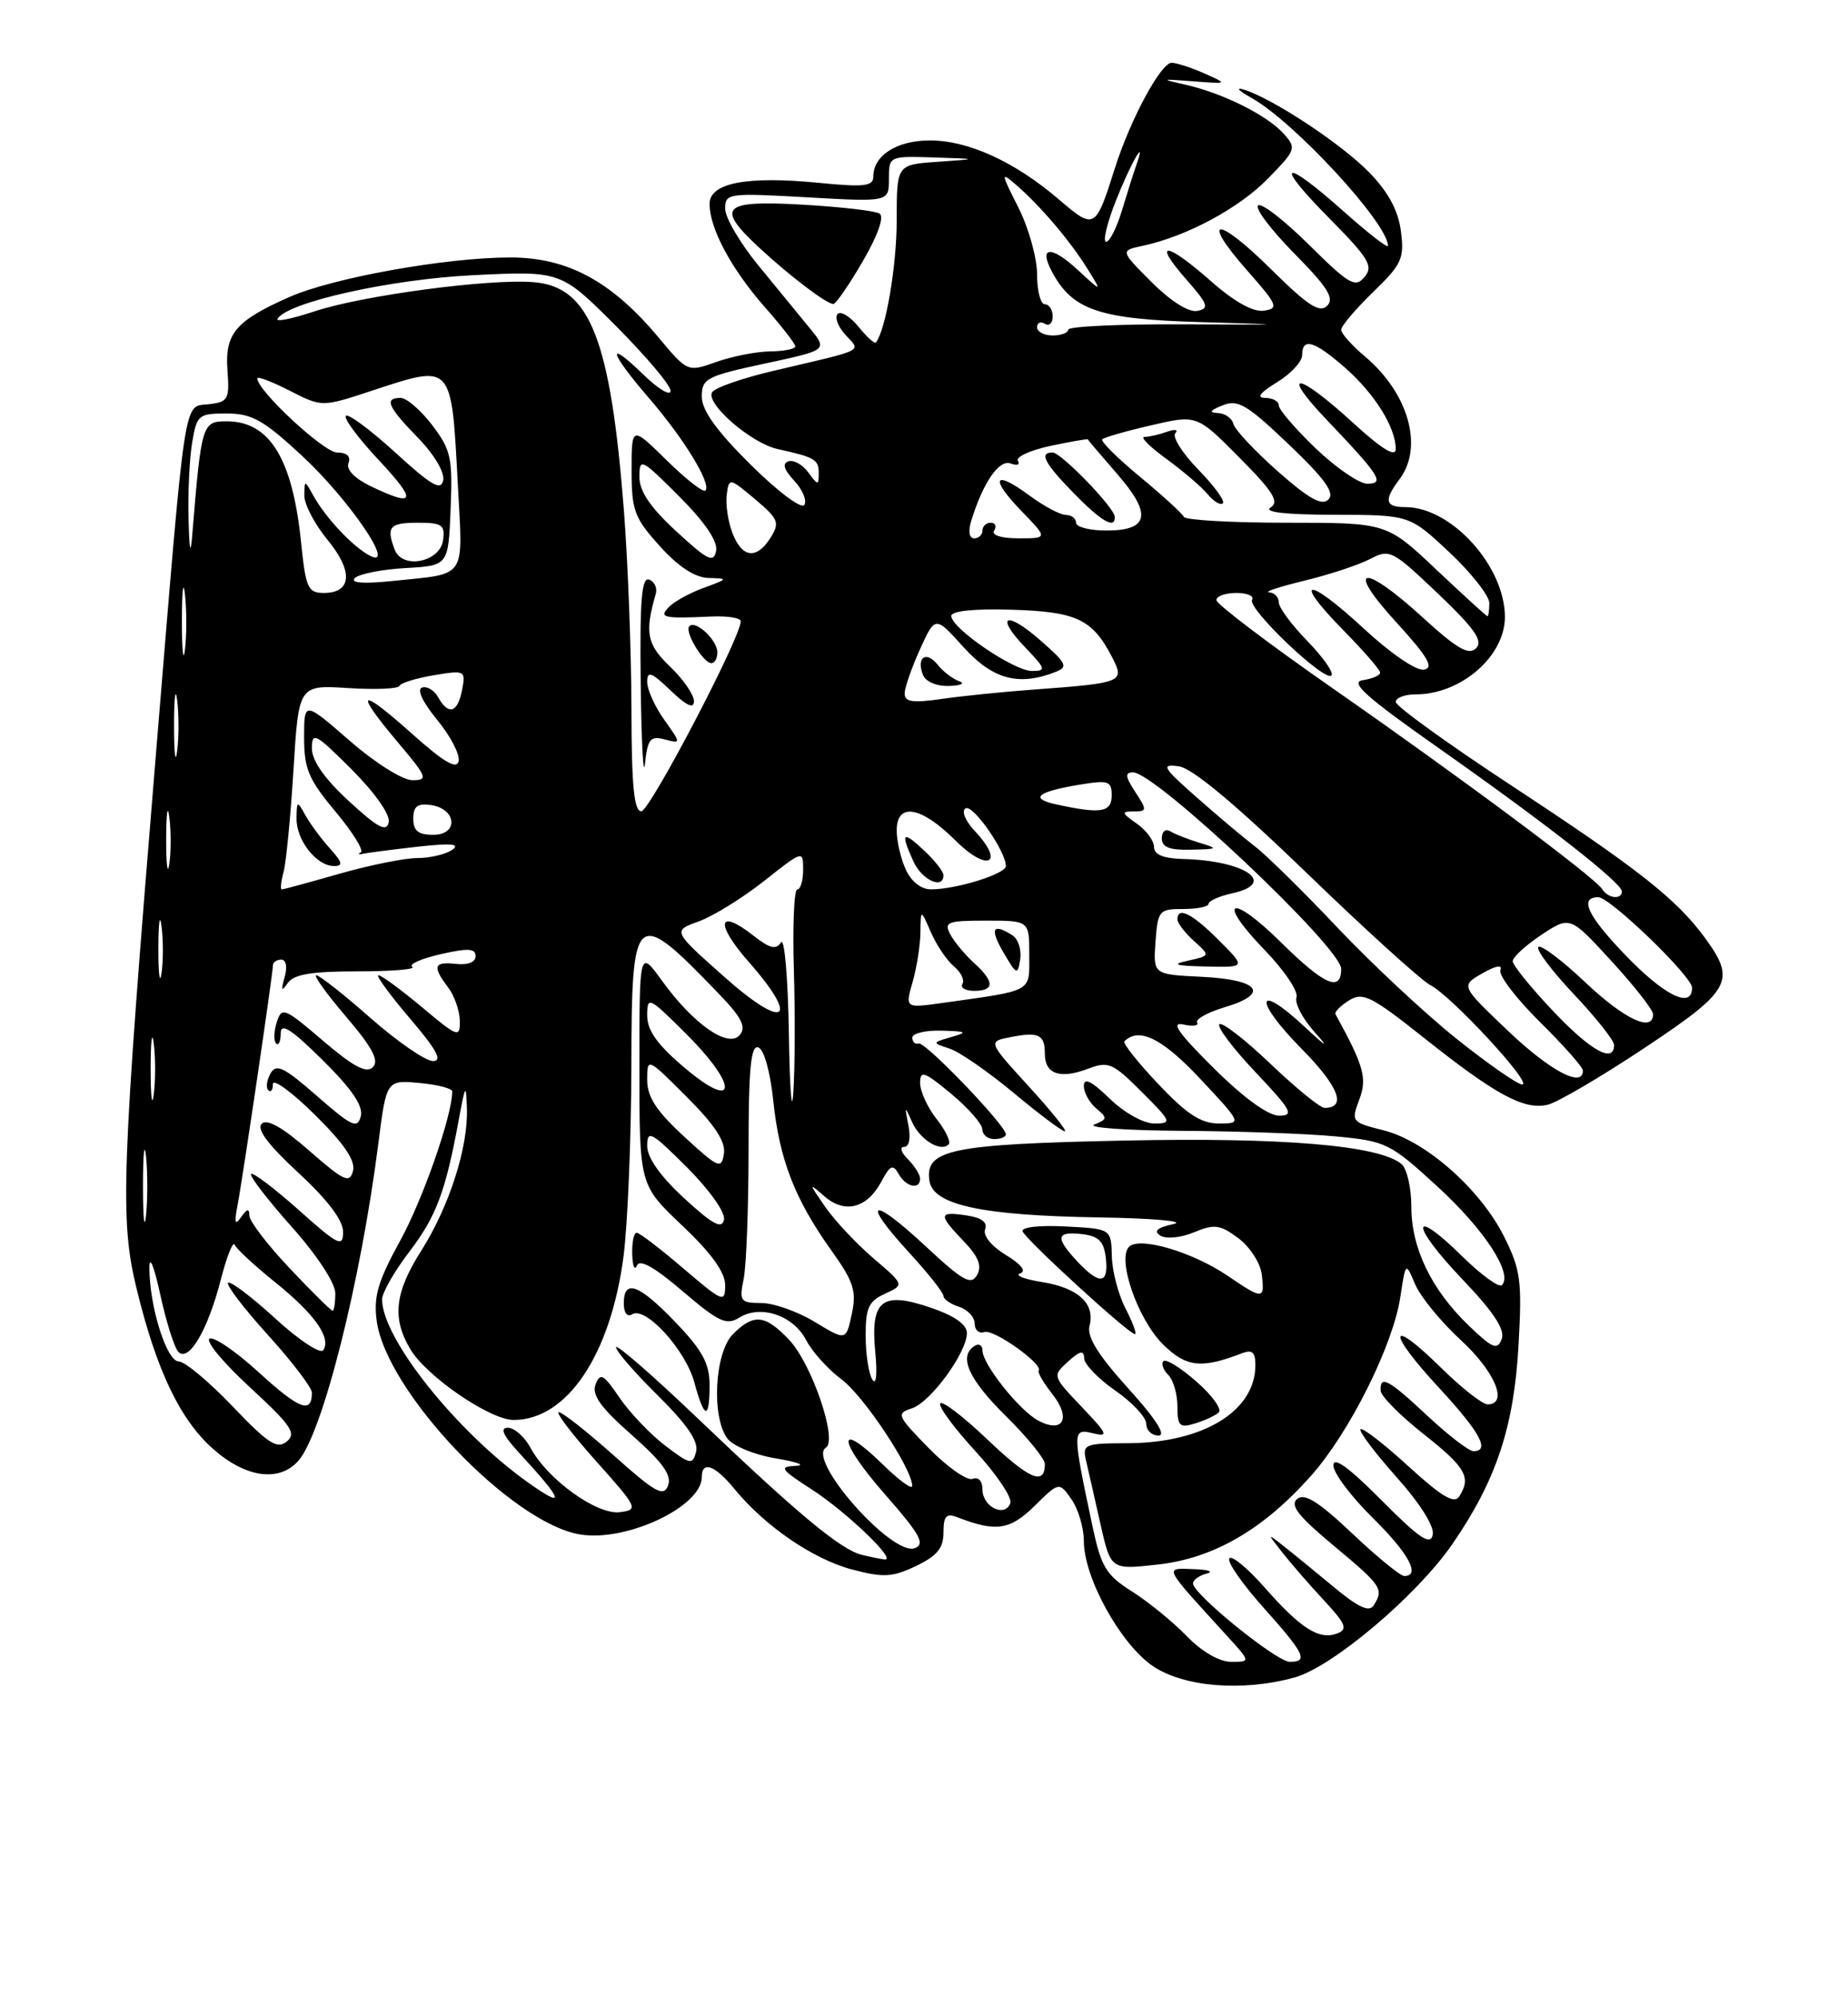 <?xml version="1.0" encoding="UTF-8" standalone="no"?>
<!DOCTYPE svg PUBLIC "-//W3C//DTD SVG 1.1//EN" "http://www.w3.org/Graphics/SVG/1.1/DTD/svg11.dtd" >
<svg xmlns="http://www.w3.org/2000/svg" xmlns:xlink="http://www.w3.org/1999/xlink" version="1.1" viewBox="0 0 237 256">
 <g >
 <path fill="currentColor"
d=" M 166.04 215.00 C 170.90 213.65 181.71 204.51 186.26 197.91 C 191.89 189.74 194.17 182.88 194.75 172.37 C 195.21 164.18 195.02 162.75 192.89 158.49 C 189.85 152.42 182.85 146.24 177.45 144.88 C 173.33 143.85 173.26 143.76 174.32 140.95 C 175.36 138.20 174.93 136.66 171.27 129.99 C 171.12 129.71 171.90 128.92 173.00 128.23 C 174.78 127.12 175.84 127.65 182.60 133.01 C 191.87 140.38 195.51 142.34 198.54 141.58 C 199.81 141.26 205.39 137.98 210.93 134.30 C 222.07 126.89 222.71 125.71 218.58 120.11 C 214.95 115.18 209.97 111.28 193.75 100.63 C 185.64 95.30 179.00 90.51 179.00 89.97 C 179.00 89.44 180.15 89.00 181.57 89.00 C 187.36 89.00 193.00 84.11 193.00 79.08 C 192.99 72.57 186.15 65.01 180.25 65.00 C 177.63 65.00 177.44 64.13 179.47 61.44 C 182.60 57.31 180.66 50.41 175.04 45.68 C 173.37 44.28 172.00 42.74 172.00 42.27 C 172.00 41.79 173.84 39.63 176.08 37.45 C 179.78 33.87 180.12 33.14 179.66 29.62 C 179.31 26.95 178.04 24.61 175.59 22.09 C 171.99 18.41 163.21 12.62 159.50 11.48 C 158.40 11.15 158.85 11.63 160.50 12.55 C 165.99 15.62 178.00 28.63 178.00 31.51 C 178.00 31.87 175.44 29.87 172.30 27.08 C 164.48 20.11 163.25 20.68 170.45 27.95 C 175.56 33.12 176.16 34.10 175.00 35.50 C 173.81 36.93 173.03 36.48 167.86 31.36 C 164.67 28.20 161.73 25.94 161.33 26.33 C 160.94 26.73 163.05 29.51 166.02 32.52 C 170.26 36.81 171.16 38.24 170.20 39.20 C 169.24 40.16 167.70 39.15 163.02 34.52 C 156.03 27.60 153.84 27.74 159.98 34.71 C 163.86 39.10 164.03 39.53 162.09 39.82 C 160.73 40.03 158.31 38.69 155.34 36.07 C 149.55 30.97 147.73 30.79 152.08 35.75 C 154.94 39.00 155.14 39.54 153.55 39.85 C 152.44 40.06 150.15 38.62 147.69 36.16 C 143.65 32.12 143.65 32.12 146.58 31.50 C 152.20 30.29 158.90 26.69 162.61 22.89 C 166.23 19.18 166.30 18.99 164.59 17.10 C 162.45 14.74 156.77 11.92 152.00 10.85 C 148.79 10.13 148.87 10.10 153.00 10.42 C 157.50 10.77 157.50 10.77 154.50 9.43 C 152.85 8.69 150.95 8.07 150.27 8.05 C 148.91 8.00 144.98 15.27 143.00 21.50 C 140.49 29.44 140.39 29.49 135.77 25.54 C 130.15 20.73 124.18 18.00 119.26 18.00 C 115.01 18.00 112.00 19.92 112.00 22.63 C 112.00 23.87 110.85 24.01 105.06 23.44 C 95.78 22.52 91.00 23.44 91.00 26.14 C 91.00 29.28 93.79 34.48 98.10 39.38 C 100.25 41.81 102.00 44.08 102.00 44.40 C 102.00 44.73 100.54 45.02 98.75 45.04 C 96.96 45.07 93.85 45.68 91.84 46.40 C 88.18 47.70 88.18 47.70 84.44 43.24 C 78.43 36.04 72.78 33.00 65.44 33.00 C 57.21 33.00 42.69 35.60 37.09 38.08 C 30.21 41.12 28.83 42.76 29.17 47.46 C 29.45 51.19 29.26 51.52 26.79 51.81 C 23.48 52.20 23.88 49.60 20.01 96.50 C 15.58 150.25 15.36 156.27 17.50 165.10 C 20.05 175.61 23.10 182.01 27.37 185.75 C 31.53 189.41 35.80 190.00 38.25 187.25 C 41.35 183.77 46.25 164.37 48.53 146.50 C 49.57 138.37 49.54 138.40 54.00 138.83 C 56.20 139.04 58.00 139.52 58.00 139.89 C 58.00 142.93 54.25 153.69 51.35 158.97 C 48.47 164.21 47.89 166.17 48.31 169.29 C 49.53 178.38 65.61 195.25 74.42 196.68 C 80.36 197.65 90.00 193.10 90.00 189.33 C 90.00 187.18 91.69 187.79 94.18 190.83 C 98.08 195.60 104.26 199.83 109.22 201.15 C 113.30 202.23 114.42 202.17 117.47 200.72 C 120.19 199.42 121.00 198.43 121.00 196.41 C 121.00 194.32 121.36 193.92 122.75 194.46 C 127.73 196.39 129.51 196.13 132.67 193.03 C 135.83 189.92 135.83 189.92 137.42 192.18 C 138.29 193.43 139.00 195.83 139.00 197.53 C 139.00 202.22 143.70 210.72 147.84 213.54 C 151.82 216.24 159.39 216.85 166.04 215.00 Z  M 152.19 209.70 C 150.43 207.88 147.28 205.32 145.19 203.99 C 141.84 201.88 141.22 200.86 140.09 195.54 C 137.51 183.38 137.51 183.06 140.15 183.70 C 142.23 184.21 142.06 183.82 138.72 180.32 C 134.96 176.37 134.95 176.35 136.97 174.52 C 138.52 173.12 139.01 173.02 139.04 174.10 C 139.06 174.87 140.86 176.73 143.04 178.24 C 145.22 179.75 147.00 181.66 147.00 182.49 C 147.00 183.32 147.71 184.00 148.58 184.00 C 149.60 184.00 148.21 181.83 144.69 177.95 C 140.82 173.67 139.36 171.32 139.73 169.94 C 140.47 167.08 138.29 165.07 133.62 164.32 C 131.36 163.96 130.10 163.47 130.83 163.22 C 131.67 162.94 130.98 162.06 128.99 160.85 C 127.13 159.71 126.03 158.36 126.34 157.56 C 126.68 156.66 125.88 156.06 123.93 155.78 C 120.34 155.25 120.30 155.66 123.60 159.10 C 125.49 161.08 125.96 162.26 125.30 163.43 C 124.54 164.78 123.48 164.18 118.66 159.69 C 111.72 153.23 110.36 153.75 116.55 160.50 C 119.00 163.16 121.00 165.69 121.00 166.11 C 121.00 166.52 121.90 167.15 123.00 167.50 C 124.10 167.85 125.00 168.82 125.00 169.65 C 125.00 170.48 125.56 170.97 126.25 170.73 C 127.44 170.32 133.82 174.86 133.21 175.68 C 133.04 175.90 133.84 177.26 134.98 178.71 C 137.41 181.79 136.33 183.78 133.15 182.08 C 130.72 180.78 126.00 174.85 126.00 173.10 C 126.00 172.43 125.55 172.16 125.00 172.50 C 122.88 173.81 124.19 176.76 129.00 181.50 C 131.75 184.21 134.00 186.98 134.00 187.65 C 134.00 190.47 132.01 189.62 126.67 184.54 C 123.57 181.58 120.82 179.48 120.58 179.88 C 120.33 180.28 122.36 183.03 125.09 186.00 C 127.82 188.97 129.84 191.98 129.57 192.68 C 128.86 194.54 126.00 193.13 126.00 190.92 C 126.00 189.83 125.48 189.26 124.73 189.55 C 124.03 189.82 121.50 188.05 119.12 185.62 C 115.06 181.48 114.92 181.16 116.90 180.53 C 119.32 179.77 124.00 173.38 124.00 170.86 C 124.00 169.76 122.40 168.64 119.34 167.60 C 113.08 165.47 111.62 166.64 112.25 173.30 C 112.53 176.16 112.37 177.62 111.88 176.83 C 111.41 176.10 111.02 173.58 111.02 171.23 C 111.00 167.64 111.40 166.78 113.50 165.82 C 115.99 164.68 115.99 164.68 112.03 161.29 C 109.85 159.43 107.06 156.46 105.84 154.70 C 103.69 151.60 103.68 151.55 105.74 153.34 C 108.35 155.61 111.20 154.87 113.03 151.45 C 114.15 149.35 114.52 149.18 115.24 150.46 C 116.18 152.15 118.00 152.55 118.00 151.07 C 118.00 150.56 117.29 149.44 116.43 148.57 C 115.56 147.71 115.35 147.00 115.95 147.00 C 116.60 147.00 116.82 145.90 116.50 144.25 C 116.00 141.71 116.03 141.68 116.95 143.77 C 117.97 146.08 120.62 147.72 121.66 146.68 C 121.97 146.36 121.28 144.90 120.11 143.42 C 118.95 141.94 118.00 139.87 118.00 138.81 C 118.00 137.15 118.53 137.33 121.98 140.19 C 124.17 142.01 125.97 144.06 125.98 144.75 C 125.99 145.44 126.67 146.00 127.50 146.00 C 128.32 146.00 129.00 145.73 129.00 145.39 C 129.00 144.26 118.67 133.50 117.83 133.75 C 117.37 133.89 117.00 133.55 117.00 133.00 C 117.00 132.45 118.69 132.04 120.75 132.10 C 124.00 132.19 124.17 132.30 122.00 132.92 C 119.50 133.65 119.50 133.65 121.80 134.41 C 123.06 134.82 126.75 137.38 130.00 140.08 C 133.25 142.79 136.20 145.00 136.56 145.00 C 136.91 145.00 134.83 142.41 131.94 139.25 C 126.69 133.50 126.69 133.50 129.59 132.93 C 133.22 132.22 134.00 132.60 134.00 135.09 C 134.00 137.67 135.96 138.34 139.52 136.99 C 142.15 135.99 142.69 136.22 146.42 139.95 C 150.27 143.80 150.35 144.00 148.03 144.00 C 146.65 144.00 144.17 142.62 142.30 140.80 C 139.99 138.56 139.00 138.08 139.00 139.18 C 139.00 140.05 139.72 141.35 140.60 142.08 C 142.05 143.28 142.02 143.47 140.35 144.13 C 139.33 144.53 144.35 144.89 151.50 144.94 C 158.65 144.98 167.54 145.30 171.26 145.65 C 177.78 146.27 178.26 146.50 184.38 152.11 C 190.37 157.60 194.07 163.26 192.61 164.72 C 192.25 165.08 189.95 163.41 187.50 161.00 C 180.86 154.48 180.86 156.95 187.50 163.92 C 191.57 168.18 193.05 170.43 192.59 171.63 C 192.03 173.09 191.42 172.84 188.38 169.92 C 183.57 165.30 181.00 159.98 181.00 154.66 C 181.00 152.23 180.43 149.77 179.73 149.19 C 176.85 146.80 164.53 145.76 144.14 146.19 C 121.98 146.65 118.62 147.34 119.19 151.32 C 119.63 154.45 125.88 155.80 141.00 156.04 C 147.88 156.15 152.15 156.53 150.50 156.89 C 148.40 157.35 147.89 157.79 148.81 158.37 C 149.55 158.83 151.43 158.65 153.12 157.95 C 155.75 156.86 156.47 156.96 158.81 158.70 C 160.29 159.80 161.64 161.89 161.82 163.35 C 162.21 166.61 161.99 166.61 157.41 163.50 C 152.92 160.46 146.14 158.46 144.80 159.80 C 143.23 161.37 145.89 169.05 149.12 172.28 C 152.09 175.24 154.06 175.47 159.25 173.46 C 160.59 172.95 161.00 173.30 161.00 174.96 C 161.00 180.86 154.34 184.94 144.63 184.98 C 139.07 185.00 138.79 185.11 139.29 187.25 C 139.58 188.49 140.41 192.13 141.13 195.35 C 142.46 201.21 142.46 201.21 148.48 200.53 C 155.64 199.74 162.02 196.04 168.15 189.14 C 173.10 183.56 178.66 172.42 179.59 166.23 C 180.27 161.73 180.27 161.73 181.49 164.62 C 182.16 166.20 184.80 169.42 187.35 171.77 C 191.73 175.79 193.48 180.00 190.78 180.00 C 190.12 180.00 187.43 177.89 184.81 175.31 C 178.06 168.67 177.78 170.57 184.45 177.77 C 189.81 183.56 191.15 186.00 188.96 186.00 C 188.38 186.00 185.75 183.97 183.10 181.50 C 178.05 176.78 176.96 176.19 177.06 178.25 C 177.09 178.94 179.56 181.43 182.56 183.80 C 187.99 188.09 188.71 189.34 187.14 191.81 C 186.51 192.80 184.86 191.81 180.62 187.93 C 177.49 185.07 174.73 182.94 174.48 183.19 C 174.23 183.43 176.31 186.19 179.09 189.31 C 182.19 192.79 183.99 195.67 183.74 196.74 C 183.43 198.12 182.00 197.15 177.17 192.29 C 172.99 188.08 171.00 186.64 171.00 187.82 C 171.00 188.79 173.25 191.79 176.00 194.50 C 180.65 199.08 182.24 202.00 180.09 202.00 C 179.59 202.00 176.58 199.54 173.40 196.53 C 169.10 192.47 167.30 191.34 166.36 192.12 C 165.39 192.92 166.51 194.34 171.05 198.12 C 177.22 203.26 177.50 203.67 176.17 205.76 C 175.59 206.68 174.19 206.03 170.94 203.32 C 168.50 201.29 165.60 198.93 164.50 198.07 C 162.50 196.50 162.50 196.51 164.47 199.00 C 165.55 200.38 167.94 203.13 169.79 205.12 C 172.61 208.15 172.88 208.83 171.50 209.36 C 169.19 210.25 166.83 208.75 162.19 203.48 C 159.98 200.97 157.94 199.29 157.65 199.75 C 157.37 200.21 159.34 203.04 162.03 206.04 C 167.33 211.97 167.83 213.00 165.41 213.00 C 163.72 213.00 153.00 204.32 153.00 202.95 C 153.00 202.51 153.79 201.94 154.75 201.69 C 155.71 201.44 154.96 201.18 153.08 201.12 C 149.26 200.99 149.05 200.57 157.43 209.75 C 160.39 213.00 160.39 213.00 157.89 213.00 C 156.38 213.00 154.13 211.70 152.19 209.70 Z  M 156.30 181.04 C 156.74 180.63 155.46 178.85 153.45 177.09 C 151.44 175.32 149.53 174.14 149.21 174.46 C 148.89 174.77 149.17 175.57 149.82 176.22 C 150.47 176.87 151.00 178.69 151.00 180.27 C 151.00 182.78 151.28 183.05 153.25 182.45 C 154.49 182.08 155.86 181.44 156.30 181.04 Z  M 144.36 167.75 C 143.43 165.96 142.63 162.93 142.59 161.00 C 142.50 157.50 142.50 157.50 136.65 157.20 C 133.29 157.02 130.95 157.29 131.15 157.83 C 131.55 158.90 144.77 171.00 145.55 171.00 C 145.82 171.00 145.29 169.54 144.36 167.75 Z  M 110.50 199.28 C 107.82 198.62 102.29 194.03 89.60 181.91 C 83.77 176.34 79.00 172.19 79.00 172.68 C 79.00 173.17 81.42 175.96 84.38 178.88 C 88.13 182.59 89.61 184.76 89.27 186.07 C 88.82 187.80 88.53 187.74 85.30 185.28 C 83.38 183.82 80.75 181.05 79.44 179.13 C 77.41 176.14 76.98 175.90 76.38 177.44 C 75.87 178.79 77.01 180.39 81.03 183.93 C 84.99 187.43 86.18 189.08 85.68 190.40 C 85.10 191.90 84.06 191.32 78.75 186.58 C 75.31 183.52 72.13 181.01 71.67 181.00 C 71.21 181.00 73.35 183.81 76.42 187.25 C 81.82 193.29 81.92 193.51 79.48 193.82 C 76.56 194.19 70.20 189.61 68.05 185.59 C 67.28 184.16 65.97 183.00 65.13 183.00 C 64.07 183.00 64.51 183.98 66.61 186.25 C 72.31 192.43 72.62 193.50 67.70 190.00 C 58.53 183.48 49.00 171.53 49.00 166.55 C 49.00 165.71 50.56 162.97 52.47 160.47 C 55.96 155.90 57.14 152.75 58.84 143.50 C 59.68 138.96 59.77 138.83 59.88 142.07 C 60.05 147.06 57.61 154.64 54.04 160.28 C 50.62 165.66 50.25 168.93 52.61 172.91 C 54.67 176.40 62.84 182.00 65.87 182.00 C 72.72 182.00 78.32 173.65 79.97 161.00 C 80.50 156.87 80.95 145.96 80.97 136.75 C 81.01 116.45 81.37 116.14 92.22 127.41 C 95.11 130.41 95.73 131.62 94.88 132.65 C 93.42 134.41 88.96 131.31 84.91 125.72 C 82.00 121.70 82.00 121.70 82.00 136.79 C 82.00 151.89 82.00 151.89 87.50 157.09 C 91.23 160.62 93.00 163.07 93.00 164.72 C 93.00 167.03 92.73 166.92 87.64 162.58 C 84.70 160.06 82.00 158.00 81.64 158.00 C 81.29 158.00 81.04 159.24 81.08 160.75 C 81.12 162.26 81.39 162.92 81.68 162.21 C 82.02 161.34 83.94 162.41 87.55 165.50 C 92.16 169.44 93.17 169.91 94.80 168.89 C 97.54 167.18 101.73 168.58 103.38 171.76 C 104.17 173.27 106.20 175.52 107.90 176.78 C 110.74 178.87 116.97 188.23 116.99 190.45 C 117.00 190.98 115.28 189.73 113.19 187.68 C 107.20 181.84 107.43 184.63 113.51 191.55 C 118.00 196.67 118.69 197.91 117.32 198.43 C 114.44 199.54 103.43 187.09 105.92 185.55 C 107.45 184.60 104.12 174.82 101.22 171.75 C 98.13 168.48 96.67 168.33 94.00 171.00 C 91.66 173.34 91.21 181.54 93.27 184.36 C 93.99 185.33 96.74 186.47 99.52 186.93 C 102.26 187.39 103.40 187.82 102.05 187.88 C 99.87 187.99 100.09 188.31 104.05 190.87 C 108.57 193.78 115.15 200.10 113.44 199.88 C 112.92 199.82 111.60 199.55 110.50 199.28 Z  M 91.00 177.52 C 91.00 174.77 90.08 173.08 86.67 169.52 C 81.95 164.59 80.00 163.87 80.00 167.06 C 80.00 168.28 80.44 168.85 81.08 168.45 C 82.79 167.39 87.93 173.03 89.05 177.20 C 90.33 181.93 91.00 182.04 91.00 177.52 Z  M 29.82 180.25 C 26.80 177.09 23.70 174.50 22.92 174.50 C 21.37 174.50 19.16 167.45 19.16 162.50 C 19.16 160.81 19.77 162.30 20.55 165.92 C 21.32 169.45 22.37 172.77 22.88 173.28 C 24.22 174.62 26.66 170.47 28.31 164.04 C 29.08 161.05 29.88 159.03 30.10 159.55 C 30.32 160.07 32.64 162.22 35.25 164.32 C 40.33 168.40 42.48 171.42 41.47 173.05 C 41.12 173.61 38.37 171.80 35.30 168.99 C 32.25 166.20 29.52 164.14 29.25 164.42 C 28.98 164.69 31.28 167.71 34.38 171.13 C 37.47 174.54 40.00 177.86 40.00 178.50 C 40.00 181.25 38.39 180.65 33.27 175.97 C 30.28 173.23 27.40 171.26 26.87 171.58 C 26.34 171.91 28.69 174.73 32.09 177.85 C 37.34 182.69 38.05 183.72 36.78 184.76 C 35.55 185.79 34.38 185.03 29.82 180.25 Z  M 104.50 169.44 C 102.30 168.10 99.21 167.01 97.62 167.01 C 94.94 167.00 94.79 166.79 95.38 163.88 C 95.72 162.16 96.00 154.69 96.00 147.29 C 96.00 136.97 96.29 133.93 97.25 134.25 C 97.98 134.49 98.78 137.36 99.17 141.08 C 99.95 148.61 101.93 153.71 106.59 160.23 C 109.49 164.29 109.87 165.46 109.24 168.42 C 108.50 171.86 108.50 171.86 104.50 169.44 Z  M 37.15 162.56 C 34.32 159.57 31.99 156.53 31.98 155.81 C 31.97 154.85 31.69 154.90 30.92 156.00 C 30.13 157.13 30.02 156.77 30.46 154.50 C 31.13 151.01 34.99 124.86 35.00 123.75 C 35.00 123.34 35.48 123.00 36.07 123.00 C 36.70 123.00 36.87 123.93 36.50 125.25 C 36.01 126.99 36.10 127.16 36.90 126.00 C 37.67 124.88 39.94 124.50 45.87 124.50 C 50.24 124.50 53.39 124.24 52.88 123.92 C 52.37 123.61 53.98 122.88 56.47 122.31 C 60.01 121.50 61.00 121.55 61.00 122.55 C 61.00 123.32 60.00 123.71 58.50 123.55 C 55.62 123.23 55.41 123.84 57.47 126.56 C 58.28 127.63 58.95 129.55 58.97 130.84 C 59.00 133.06 58.73 132.96 54.11 129.09 C 51.42 126.84 48.91 125.00 48.53 125.00 C 48.16 125.00 49.96 127.47 52.54 130.50 C 56.00 134.54 56.79 136.00 55.53 136.00 C 54.58 136.00 50.99 133.53 47.54 130.50 C 44.10 127.47 40.96 125.00 40.56 125.00 C 40.17 125.00 41.89 127.40 44.40 130.33 C 47.76 134.27 48.65 135.95 47.82 136.78 C 46.99 137.61 45.33 136.73 41.43 133.40 C 36.46 129.15 36.13 129.02 35.49 131.03 C 35.12 132.19 35.08 133.42 35.41 133.74 C 35.73 134.07 36.00 133.49 36.00 132.45 C 36.00 131.03 37.33 131.88 41.38 135.88 C 45.15 139.61 46.61 141.76 46.27 143.08 C 45.84 144.72 45.12 144.39 40.67 140.49 C 36.41 136.77 35.42 136.28 34.69 137.59 C 34.21 138.45 34.08 139.42 34.41 139.74 C 34.73 140.07 35.00 139.71 35.00 138.95 C 35.00 138.19 37.42 139.96 40.38 142.88 C 44.15 146.61 45.61 148.76 45.27 150.08 C 44.84 151.72 44.12 151.39 39.67 147.50 C 36.24 144.49 34.24 143.36 33.56 144.04 C 32.88 144.72 34.42 146.78 38.28 150.33 C 42.01 153.78 44.00 156.41 44.00 157.89 C 44.00 159.92 43.40 159.63 38.32 155.10 C 35.19 152.31 32.44 150.23 32.20 150.47 C 31.96 150.71 34.29 153.74 37.37 157.20 C 40.66 160.88 42.99 164.44 43.00 165.75 C 43.00 166.99 42.84 168.00 42.65 168.00 C 42.45 168.00 39.97 165.55 37.15 162.56 Z  M 18.34 152.00 C 18.34 147.88 18.51 146.19 18.73 148.25 C 18.94 150.31 18.94 153.69 18.73 155.75 C 18.51 157.81 18.34 156.12 18.34 152.00 Z  M 87.75 153.59 C 84.68 150.76 83.00 148.39 83.00 146.87 C 83.00 144.77 83.53 145.06 88.10 149.62 C 91.02 152.54 93.05 155.42 92.85 156.34 C 92.58 157.59 91.39 156.94 87.75 153.59 Z  M 87.75 145.69 C 84.18 142.41 83.00 140.60 83.00 138.42 C 83.00 135.52 83.00 135.52 88.09 140.61 C 91.70 144.22 93.08 146.34 92.84 147.88 C 92.53 149.90 92.14 149.73 87.75 145.69 Z  M 101.17 132.50 C 101.06 125.35 100.60 120.08 100.16 120.78 C 99.53 121.77 98.74 121.58 96.66 119.95 C 92.06 116.33 91.66 118.33 96.00 123.26 C 102.69 130.86 100.66 132.12 92.88 125.20 C 86.25 119.31 86.25 119.31 89.61 118.10 C 91.46 117.43 95.23 115.10 97.99 112.92 C 102.97 108.98 103.00 108.97 103.00 111.48 C 103.00 112.86 102.66 114.00 102.25 114.00 C 101.84 114.00 101.64 118.62 101.81 124.28 C 101.98 129.93 101.95 137.02 101.74 140.03 C 101.54 143.04 101.28 139.65 101.17 132.50 Z  M 148.55 138.95 C 145.92 136.17 143.96 133.71 144.20 133.47 C 146.06 131.61 149.04 133.07 153.90 138.25 C 159.29 144.00 159.29 144.00 156.31 144.00 C 154.03 144.00 152.21 142.82 148.55 138.95 Z  M 19.32 137.00 C 19.32 133.43 19.50 131.96 19.72 133.75 C 19.95 135.54 19.95 138.46 19.72 140.25 C 19.50 142.04 19.32 140.57 19.32 137.00 Z  M 155.65 136.90 C 151.11 132.40 150.09 130.94 151.75 131.31 C 152.99 131.59 153.79 131.47 153.53 131.06 C 153.28 130.64 154.88 129.75 157.10 129.09 C 162.90 127.35 161.52 125.56 154.12 125.20 C 147.89 124.90 147.89 124.90 148.19 120.70 C 148.49 116.69 148.65 116.50 151.75 116.51 C 153.54 116.51 155.00 116.21 155.00 115.84 C 155.00 115.47 156.37 114.86 158.05 114.49 C 163.88 113.21 159.72 110.31 151.75 110.10 C 149.19 110.03 148.00 109.54 148.00 108.56 C 148.00 107.76 147.00 106.41 145.78 105.56 C 143.82 104.19 143.77 104.00 145.39 104.00 C 147.12 104.00 147.13 103.85 145.59 101.50 C 144.30 99.52 144.24 99.00 145.32 99.00 C 148.20 99.00 172.00 121.45 172.00 124.18 C 172.00 127.21 169.83 126.26 164.31 120.81 C 157.80 114.38 155.89 115.26 162.19 121.77 C 164.71 124.37 166.54 127.10 166.27 127.83 C 166.00 128.56 167.06 130.59 168.63 132.33 C 170.56 134.47 170.11 134.22 167.26 131.56 C 161.02 125.75 160.74 128.16 166.93 134.43 C 171.69 139.25 172.76 142.00 169.87 142.00 C 169.31 142.00 166.18 139.45 162.92 136.34 C 159.66 133.23 156.71 130.95 156.38 131.28 C 156.05 131.62 158.14 134.39 161.03 137.44 C 165.64 142.31 166.01 143.00 164.05 143.00 C 162.64 143.00 159.51 140.73 155.65 136.90 Z  M 156.30 120.50 C 152.88 117.08 151.00 116.14 151.00 117.85 C 151.00 118.31 151.95 119.55 153.11 120.60 C 155.22 122.50 155.22 122.50 152.36 123.13 C 150.16 123.62 150.69 123.79 154.65 123.88 C 159.80 124.00 159.80 124.00 156.30 120.50 Z  M 153.83 108.02 C 152.36 107.58 150.67 106.91 150.08 106.55 C 149.48 106.18 149.00 106.58 149.00 107.44 C 149.00 108.59 149.98 108.98 152.75 108.91 C 156.24 108.83 156.31 108.77 153.83 108.02 Z  M 87.75 136.82 C 84.30 133.90 83.00 132.07 83.00 130.16 C 83.00 127.63 83.21 127.74 88.10 132.62 C 94.78 139.30 94.50 142.54 87.75 136.82 Z  M 186.82 133.16 C 182.79 129.95 175.92 123.53 171.54 118.91 C 167.17 114.28 162.40 109.60 160.96 108.50 C 159.52 107.40 156.14 104.56 153.46 102.19 C 149.08 98.32 148.85 97.91 151.18 98.22 C 152.90 98.45 158.44 103.07 167.58 111.89 C 175.16 119.22 182.30 125.68 183.43 126.26 C 186.13 127.63 196.65 139.00 195.22 139.00 C 194.62 139.00 190.84 136.37 186.82 133.16 Z  M 193.41 132.14 C 187.32 126.35 187.32 126.35 190.10 124.76 C 191.83 123.77 192.70 123.61 192.42 124.35 C 192.17 125.00 194.45 127.99 197.48 130.98 C 200.52 133.98 203.00 136.78 203.00 137.22 C 203.00 139.49 198.81 137.27 193.41 132.14 Z  M 199.15 129.56 C 196.32 126.57 194.00 123.70 194.00 123.20 C 194.00 122.69 195.65 121.17 197.67 119.83 C 201.35 117.39 201.35 117.39 206.67 123.19 C 209.60 126.38 212.00 129.44 212.00 129.99 C 212.00 132.38 208.31 130.64 203.29 125.89 C 200.32 123.08 197.62 121.05 197.29 121.38 C 196.96 121.71 199.01 124.43 201.84 127.43 C 204.68 130.43 207.00 133.36 207.00 133.94 C 207.00 136.36 203.98 134.67 199.15 129.56 Z  M 117.04 125.86 C 117.57 124.02 118.02 121.16 118.04 119.51 C 118.08 116.50 118.08 116.50 119.39 119.50 C 120.11 121.15 121.43 123.11 122.34 123.86 C 123.24 124.61 123.73 125.63 123.43 126.11 C 123.13 126.60 123.81 127.00 124.94 127.00 C 127.57 127.00 127.56 125.81 124.91 123.42 C 123.76 122.37 122.39 120.73 121.87 119.76 C 121.03 118.18 121.49 118.00 126.46 118.00 C 132.00 118.00 132.00 118.00 132.00 122.39 C 132.00 127.25 132.63 126.90 120.79 128.56 C 116.08 129.22 116.08 129.22 117.04 125.86 Z  M 129.84 119.88 C 127.29 118.26 126.90 119.02 128.69 122.08 C 130.38 124.97 130.52 125.02 130.84 122.94 C 131.02 121.72 130.57 120.34 129.84 119.88 Z  M 208.27 122.23 C 203.56 117.31 202.51 115.00 204.98 115.00 C 206.49 115.00 217.00 125.14 217.00 126.60 C 217.00 129.40 213.38 127.59 208.27 122.23 Z  M 20.31 121.50 C 20.32 118.20 20.50 116.97 20.72 118.77 C 20.95 120.57 20.94 123.27 20.71 124.77 C 20.49 126.27 20.30 124.80 20.31 121.50 Z  M 205.49 113.98 C 204.56 112.48 187.52 99.78 170.75 88.11 C 162.64 82.46 156.00 77.42 156.00 76.92 C 156.00 76.41 157.15 76.00 158.56 76.00 C 159.97 76.00 160.87 76.40 160.58 76.88 C 159.91 77.95 169.88 87.45 170.75 86.58 C 171.09 86.24 169.71 84.27 167.69 82.19 C 165.66 80.11 164.00 77.87 164.00 77.21 C 164.00 76.54 163.44 75.96 162.75 75.92 C 162.06 75.87 164.10 75.20 167.28 74.43 C 170.46 73.66 174.24 72.41 175.69 71.66 C 178.22 70.33 178.54 70.50 184.41 76.08 C 189.15 80.60 190.23 82.15 189.30 83.09 C 188.37 84.03 186.86 83.16 182.47 79.15 C 174.74 72.09 172.42 72.50 179.06 79.75 C 183.11 84.18 183.93 85.58 182.63 85.83 C 181.65 86.02 178.36 83.77 174.86 80.53 C 167.59 73.80 165.63 74.02 172.31 80.81 C 174.89 83.43 177.00 85.86 177.00 86.21 C 177.00 86.57 176.00 87.00 174.78 87.18 C 173.05 87.43 175.15 89.31 184.53 95.90 C 198.22 105.52 207.99 113.16 208.00 114.25 C 208.00 115.35 206.22 115.16 205.49 113.98 Z  M 36.37 111.75 C 36.70 110.51 37.27 104.61 37.64 98.64 C 38.31 87.79 38.31 87.79 44.64 88.19 C 48.12 88.41 51.09 88.29 51.23 87.91 C 51.38 87.54 53.36 86.93 55.62 86.55 C 59.64 85.88 59.74 85.93 59.26 88.43 C 58.70 91.37 57.51 91.73 56.19 89.37 C 55.69 88.47 54.76 87.91 54.12 88.13 C 53.43 88.36 54.21 90.01 56.06 92.26 C 57.76 94.32 59.00 96.70 58.82 97.55 C 58.59 98.68 56.92 97.70 52.75 93.97 C 46.01 87.96 45.36 88.42 51.06 95.19 C 54.80 99.62 54.94 100.00 52.89 100.00 C 51.64 100.00 48.09 97.77 44.83 94.93 C 39.00 89.86 39.00 89.86 39.00 94.54 C 39.00 98.54 39.58 99.92 43.02 104.02 C 45.23 106.66 46.69 109.01 46.27 109.25 C 45.85 109.48 45.99 109.56 46.59 109.43 C 47.19 109.29 50.34 108.89 53.59 108.52 C 57.86 108.05 59.08 108.16 58.00 108.92 C 57.17 109.50 55.15 109.98 53.50 109.98 C 51.85 109.99 47.35 110.90 43.50 112.00 C 39.65 113.10 36.34 114.00 36.14 114.00 C 35.93 114.00 36.04 112.99 36.37 111.75 Z  M 42.31 108.75 C 41.19 107.51 39.78 105.60 39.17 104.50 C 38.11 102.59 38.06 102.61 38.03 104.92 C 38.00 107.70 40.60 111.00 42.83 111.00 C 44.03 111.00 43.93 110.54 42.31 108.75 Z  M 116.16 111.45 C 115.52 110.05 115.00 107.80 115.00 106.45 C 115.00 102.79 118.13 103.33 122.56 107.75 C 126.66 111.84 128.95 110.71 125.03 106.53 C 123.80 105.22 123.27 103.95 123.83 103.61 C 124.75 103.03 129.00 109.11 129.00 111.01 C 129.00 112.01 122.65 113.99 119.41 113.99 C 118.14 114.00 116.87 113.00 116.16 111.45 Z  M 121.00 112.17 C 121.00 111.72 119.88 110.29 118.50 109.00 C 115.72 106.39 115.45 106.69 117.16 110.45 C 118.24 112.81 121.00 114.05 121.00 112.17 Z  M 21.31 107.50 C 21.32 104.20 21.50 102.97 21.72 104.77 C 21.95 106.57 21.94 109.27 21.71 110.77 C 21.49 112.27 21.30 110.80 21.31 107.50 Z  M 44.75 102.69 C 41.62 99.81 40.00 97.50 40.00 95.92 C 40.00 93.74 40.47 93.99 45.10 98.62 C 48.09 101.62 50.06 104.41 49.85 105.39 C 49.58 106.70 48.47 106.11 44.75 102.69 Z  M 53.00 104.93 C 53.00 103.36 53.54 102.94 55.24 103.18 C 58.56 103.65 58.86 107.00 55.57 107.00 C 53.64 107.00 53.00 106.49 53.00 104.93 Z  M 80.98 90.75 C 80.96 83.46 80.53 72.10 80.02 65.50 C 78.30 43.45 75.67 36.77 68.47 36.17 C 62.80 35.69 46.42 37.87 40.30 39.92 C 37.43 40.87 35.32 41.30 35.59 40.86 C 36.91 38.72 50.15 35.78 60.72 35.27 C 71.93 34.72 71.93 34.72 78.97 41.76 C 82.83 45.63 86.00 49.38 86.00 50.09 C 86.00 50.81 84.42 49.87 82.50 48.00 C 77.67 43.32 78.11 45.09 83.25 51.05 C 87.76 56.28 91.28 62.05 90.46 62.88 C 90.18 63.15 87.94 61.40 85.48 58.98 C 81.00 54.58 81.00 54.58 81.00 60.29 C 81.00 65.44 81.35 66.38 84.62 70.00 C 87.01 72.65 89.12 74.03 90.87 74.08 C 93.42 74.15 93.40 74.19 90.29 75.33 C 88.53 75.97 86.53 77.06 85.84 77.75 C 84.43 79.17 85.00 79.31 91.25 79.02 C 93.31 78.93 95.00 79.20 95.00 79.63 C 95.00 81.70 83.34 103.96 82.25 103.98 C 81.31 104.00 80.99 100.68 80.98 90.75 Z  M 85.24 94.77 C 87.37 95.33 87.37 95.33 85.19 92.26 C 83.98 90.57 83.00 88.39 83.00 87.41 C 83.00 85.94 83.53 86.13 86.00 88.50 C 88.06 90.47 89.00 90.90 89.00 89.87 C 89.00 89.05 87.62 87.05 85.93 85.44 C 82.95 82.59 82.66 81.10 84.10 76.12 C 84.32 75.37 83.94 74.54 83.25 74.29 C 82.28 73.94 82.04 76.97 82.17 87.67 C 82.26 95.28 82.51 99.86 82.72 97.86 C 83.06 94.71 83.40 94.29 85.24 94.77 Z  M 92.00 83.62 C 92.00 82.04 89.22 79.44 88.41 80.26 C 87.74 80.92 90.18 85.00 91.24 85.00 C 91.66 85.00 92.00 84.38 92.00 83.62 Z  M 135.50 103.11 C 131.95 102.34 132.97 101.48 138.54 100.56 C 142.16 99.97 142.57 100.11 142.57 101.95 C 142.57 104.13 141.20 104.35 135.50 103.11 Z  M 22.32 93.00 C 22.32 89.42 22.50 87.96 22.72 89.75 C 22.95 91.54 22.95 94.46 22.72 96.25 C 22.50 98.04 22.32 96.58 22.32 93.00 Z  M 116.02 88.89 C 116.03 88.12 116.92 85.57 117.99 83.21 C 119.94 78.92 119.94 78.92 123.58 82.96 C 127.31 87.08 130.65 87.98 135.36 86.13 C 137.01 85.48 136.81 85.04 133.50 82.14 C 129.00 78.18 127.51 78.84 131.51 83.01 C 134.13 85.75 134.20 86.00 132.34 86.00 C 130.03 86.00 122.00 80.53 122.00 78.95 C 122.00 78.31 124.93 78.00 129.75 78.15 C 138.07 78.40 140.10 79.36 142.62 84.23 C 144.28 87.44 144.03 87.54 132.50 88.39 C 128.65 88.67 123.36 89.21 120.75 89.59 C 117.03 90.12 116.00 89.97 116.02 88.89 Z  M 123.00 87.31 C 122.17 87.01 120.94 86.07 120.26 85.21 C 118.80 83.37 117.49 84.23 118.35 86.46 C 118.69 87.37 120.08 87.97 121.72 87.92 C 123.25 87.88 123.83 87.60 123.00 87.31 Z  M 23.33 79.50 C 23.33 75.65 23.51 74.20 23.73 76.27 C 23.95 78.35 23.94 81.50 23.72 83.27 C 23.50 85.05 23.32 83.35 23.33 79.50 Z  M 184.17 72.98 C 177.84 67.00 177.84 67.00 165.01 67.00 C 157.94 67.00 152.02 66.66 151.83 66.25 C 151.65 65.84 149.12 63.53 146.21 61.12 C 143.30 58.72 141.12 56.55 141.36 56.31 C 141.60 56.06 144.43 55.25 147.65 54.51 C 153.49 53.15 153.49 53.15 158.94 58.64 C 163.29 63.02 164.10 64.32 162.95 65.05 C 162.01 65.65 164.91 65.97 171.14 65.98 C 180.77 66.00 180.77 66.00 185.89 70.80 C 188.70 73.44 191.00 76.37 191.00 77.30 C 191.00 78.24 190.89 78.99 190.75 78.98 C 190.61 78.96 187.65 76.26 184.17 72.98 Z  M 153.66 60.17 C 151.63 58.08 150.31 55.99 150.73 55.53 C 151.15 55.06 150.68 54.98 149.67 55.34 C 148.66 55.70 147.36 56.00 146.77 56.00 C 146.18 56.00 147.45 57.27 149.60 58.83 C 151.74 60.39 154.13 62.43 154.89 63.36 C 155.66 64.29 156.53 64.80 156.83 64.51 C 157.13 64.21 155.70 62.26 153.66 60.17 Z  M 38.61 69.49 C 37.51 58.76 34.58 54.00 29.07 54.00 C 25.92 54.00 25.83 54.31 24.66 68.50 C 24.44 71.28 24.29 70.67 24.18 66.50 C 24.09 63.20 24.30 58.81 24.64 56.75 C 25.23 53.18 25.45 53.00 29.07 53.00 C 32.30 53.00 33.78 53.83 38.69 58.38 C 44.85 64.08 50.99 73.14 47.37 71.19 C 45.18 70.01 41.74 66.34 40.17 63.50 C 39.06 61.51 39.06 61.51 39.03 63.52 C 39.01 64.63 40.35 67.18 42.00 69.19 C 45.33 73.22 45.13 76.00 41.53 76.00 C 39.49 76.00 39.21 75.38 38.61 69.49 Z  M 45.51 74.09 C 46.06 73.56 48.98 72.98 52.00 72.81 C 57.50 72.50 57.50 72.50 57.79 65.24 C 58.06 58.68 57.83 57.65 55.43 54.49 C 53.96 52.57 52.14 51.00 51.38 51.00 C 49.23 51.00 49.71 52.12 53.59 56.10 C 55.65 58.20 57.04 60.53 56.84 61.55 C 56.57 62.96 55.34 62.25 50.72 58.02 C 47.53 55.12 44.68 52.99 44.36 53.30 C 44.05 53.61 45.93 56.15 48.54 58.93 C 53.52 64.26 53.31 65.07 47.62 62.36 C 45.49 61.34 44.37 60.20 44.69 59.36 C 45.02 58.50 44.49 58.00 43.23 58.00 C 41.54 58.00 33.00 50.07 33.00 48.50 C 33.00 48.20 34.86 48.91 37.14 50.07 C 41.29 52.19 41.29 52.19 47.66 50.09 C 58.11 46.66 57.88 46.40 58.72 62.22 C 59.37 74.35 59.96 73.47 50.51 74.45 C 46.60 74.86 44.87 74.73 45.51 74.09 Z  M 50.63 70.47 C 49.50 67.53 49.95 67.00 53.57 67.00 C 56.70 67.00 57.10 67.28 56.82 69.25 C 56.42 72.06 51.60 73.01 50.63 70.47 Z  M 86.74 68.11 C 83.41 65.05 82.00 62.97 82.00 61.13 C 82.00 58.65 82.24 58.76 87.10 63.62 C 90.41 66.94 92.07 69.38 91.84 70.60 C 91.53 72.20 90.77 71.83 86.74 68.11 Z  M 93.93 68.31 C 93.36 66.83 93.04 64.62 93.20 63.40 C 93.50 61.21 93.53 61.22 96.83 63.98 C 99.83 66.51 100.03 66.98 98.84 68.89 C 97.04 71.76 95.16 71.54 93.93 68.31 Z  M 124.56 66.75 C 126.07 61.84 128.14 58.84 129.62 59.41 C 130.44 59.72 130.85 59.57 130.54 59.07 C 130.24 58.57 132.12 57.71 134.73 57.15 C 137.34 56.60 139.49 56.22 139.52 56.32 C 139.54 56.42 141.23 58.40 143.26 60.73 C 147.77 65.89 147.38 68.00 141.89 68.00 C 139.75 68.00 138.00 67.55 138.00 67.00 C 138.00 66.45 137.41 66.00 136.69 66.00 C 135.98 66.00 133.87 64.88 132.02 63.51 C 127.44 60.13 126.88 61.25 131.01 65.51 C 134.39 69.00 134.39 69.00 130.64 69.00 C 128.39 69.00 127.13 68.60 127.50 68.00 C 127.84 67.45 127.64 67.00 127.06 67.00 C 126.48 67.00 126.00 67.45 126.00 68.00 C 126.00 68.55 125.52 69.00 124.93 69.00 C 124.29 69.00 124.14 68.11 124.56 66.75 Z  M 142.97 66.25 C 142.93 65.07 136.09 58.00 134.99 58.00 C 133.23 58.00 133.93 59.34 137.70 63.21 C 141.25 66.84 143.03 67.87 142.97 66.25 Z  M 96.25 59.54 C 91.90 55.23 90.00 52.58 90.00 50.84 C 90.00 48.52 90.59 48.21 98.08 46.60 C 106.16 44.87 106.16 44.87 103.83 42.04 C 102.55 40.48 99.59 36.87 97.25 34.01 C 94.91 31.16 93.00 27.89 93.00 26.76 C 93.00 24.77 93.37 24.72 103.50 25.29 C 114.00 25.89 114.00 25.89 114.00 22.94 C 114.00 20.01 114.01 20.00 119.75 20.18 C 125.50 20.37 125.50 20.37 120.25 20.74 C 115.00 21.10 115.00 21.10 115.00 28.19 C 115.00 34.03 113.62 42.20 112.34 43.89 C 112.18 44.11 111.18 43.21 110.11 41.89 C 109.04 40.58 107.84 39.83 107.43 40.24 C 107.01 40.65 107.46 41.85 108.41 42.90 C 110.42 45.12 111.23 44.71 99.24 47.52 C 95.25 48.45 91.69 49.69 91.33 50.27 C 90.44 51.71 96.34 56.82 99.74 57.56 C 104.51 58.61 105.00 58.89 105.00 60.66 C 105.00 62.24 104.89 62.23 103.66 60.55 C 102.93 59.55 101.78 58.91 101.12 59.13 C 100.30 59.40 100.53 60.19 101.86 61.62 C 102.93 62.76 103.51 64.16 103.15 64.72 C 102.79 65.29 99.73 62.99 96.25 59.54 Z  M 110.66 33.47 C 112.61 30.11 113.43 27.76 112.79 27.37 C 112.23 27.02 107.77 26.51 102.88 26.23 C 92.67 25.65 91.76 26.52 97.25 31.64 C 101.23 35.34 106.05 39.01 106.88 38.96 C 107.22 38.94 108.92 36.47 110.66 33.47 Z  M 163.87 60.41 C 160.92 57.80 158.35 55.06 158.18 54.33 C 158.00 53.60 157.10 52.97 156.18 52.94 C 155.00 52.89 155.17 52.60 156.78 51.96 C 158.76 51.16 159.91 51.84 165.28 56.96 C 169.91 61.37 171.21 63.18 170.37 64.02 C 169.53 64.87 167.87 63.94 163.87 60.41 Z  M 168.73 57.47 C 166.13 54.97 164.00 52.50 164.00 51.97 C 164.00 51.43 163.21 51.00 162.25 51.00 C 161.09 50.99 161.59 50.33 163.75 49.01 C 165.54 47.92 167.00 46.35 167.00 45.51 C 167.00 43.22 168.56 43.68 172.52 47.15 C 176.30 50.47 179.00 54.80 179.00 57.55 C 179.00 58.67 177.21 57.57 173.42 54.10 C 166.39 47.67 164.08 47.43 170.09 53.75 C 177.00 61.00 177.63 62.00 175.35 62.00 C 174.32 62.00 171.34 59.96 168.73 57.47 Z  M 133.00 41.94 C 133.00 41.36 133.45 41.16 134.00 41.50 C 134.55 41.84 135.00 41.42 135.00 40.56 C 135.00 39.70 134.55 39.00 134.00 39.00 C 133.45 39.00 133.00 37.28 133.00 35.17 C 133.00 33.06 131.92 29.21 130.61 26.61 C 128.34 22.13 128.32 21.98 130.31 23.69 C 133.39 26.35 137.23 30.86 139.43 34.40 C 141.36 37.50 141.36 37.50 138.19 34.57 C 134.79 31.43 133.16 31.56 134.92 34.84 C 137.55 39.77 140.98 40.92 154.11 41.29 C 165.58 41.62 165.40 41.64 151.75 41.57 C 143.64 41.53 137.00 41.84 137.00 42.25 C 137.00 42.66 136.10 43.00 135.00 43.00 C 133.90 43.00 133.00 42.52 133.00 41.94 Z  M 143.10 25.75 C 144.97 20.99 147.14 17.21 145.73 21.15 C 145.41 22.05 144.59 24.64 143.91 26.90 C 143.24 29.15 142.31 31.00 141.86 31.00 C 141.40 31.00 141.96 28.64 143.10 25.75 Z  M 138.17 161.69 C 135.30 158.62 135.43 157.80 138.75 158.18 C 140.91 158.43 141.57 159.09 141.82 161.25 C 142.20 164.61 141.05 164.75 138.17 161.69 Z "/>
</g>
</svg>